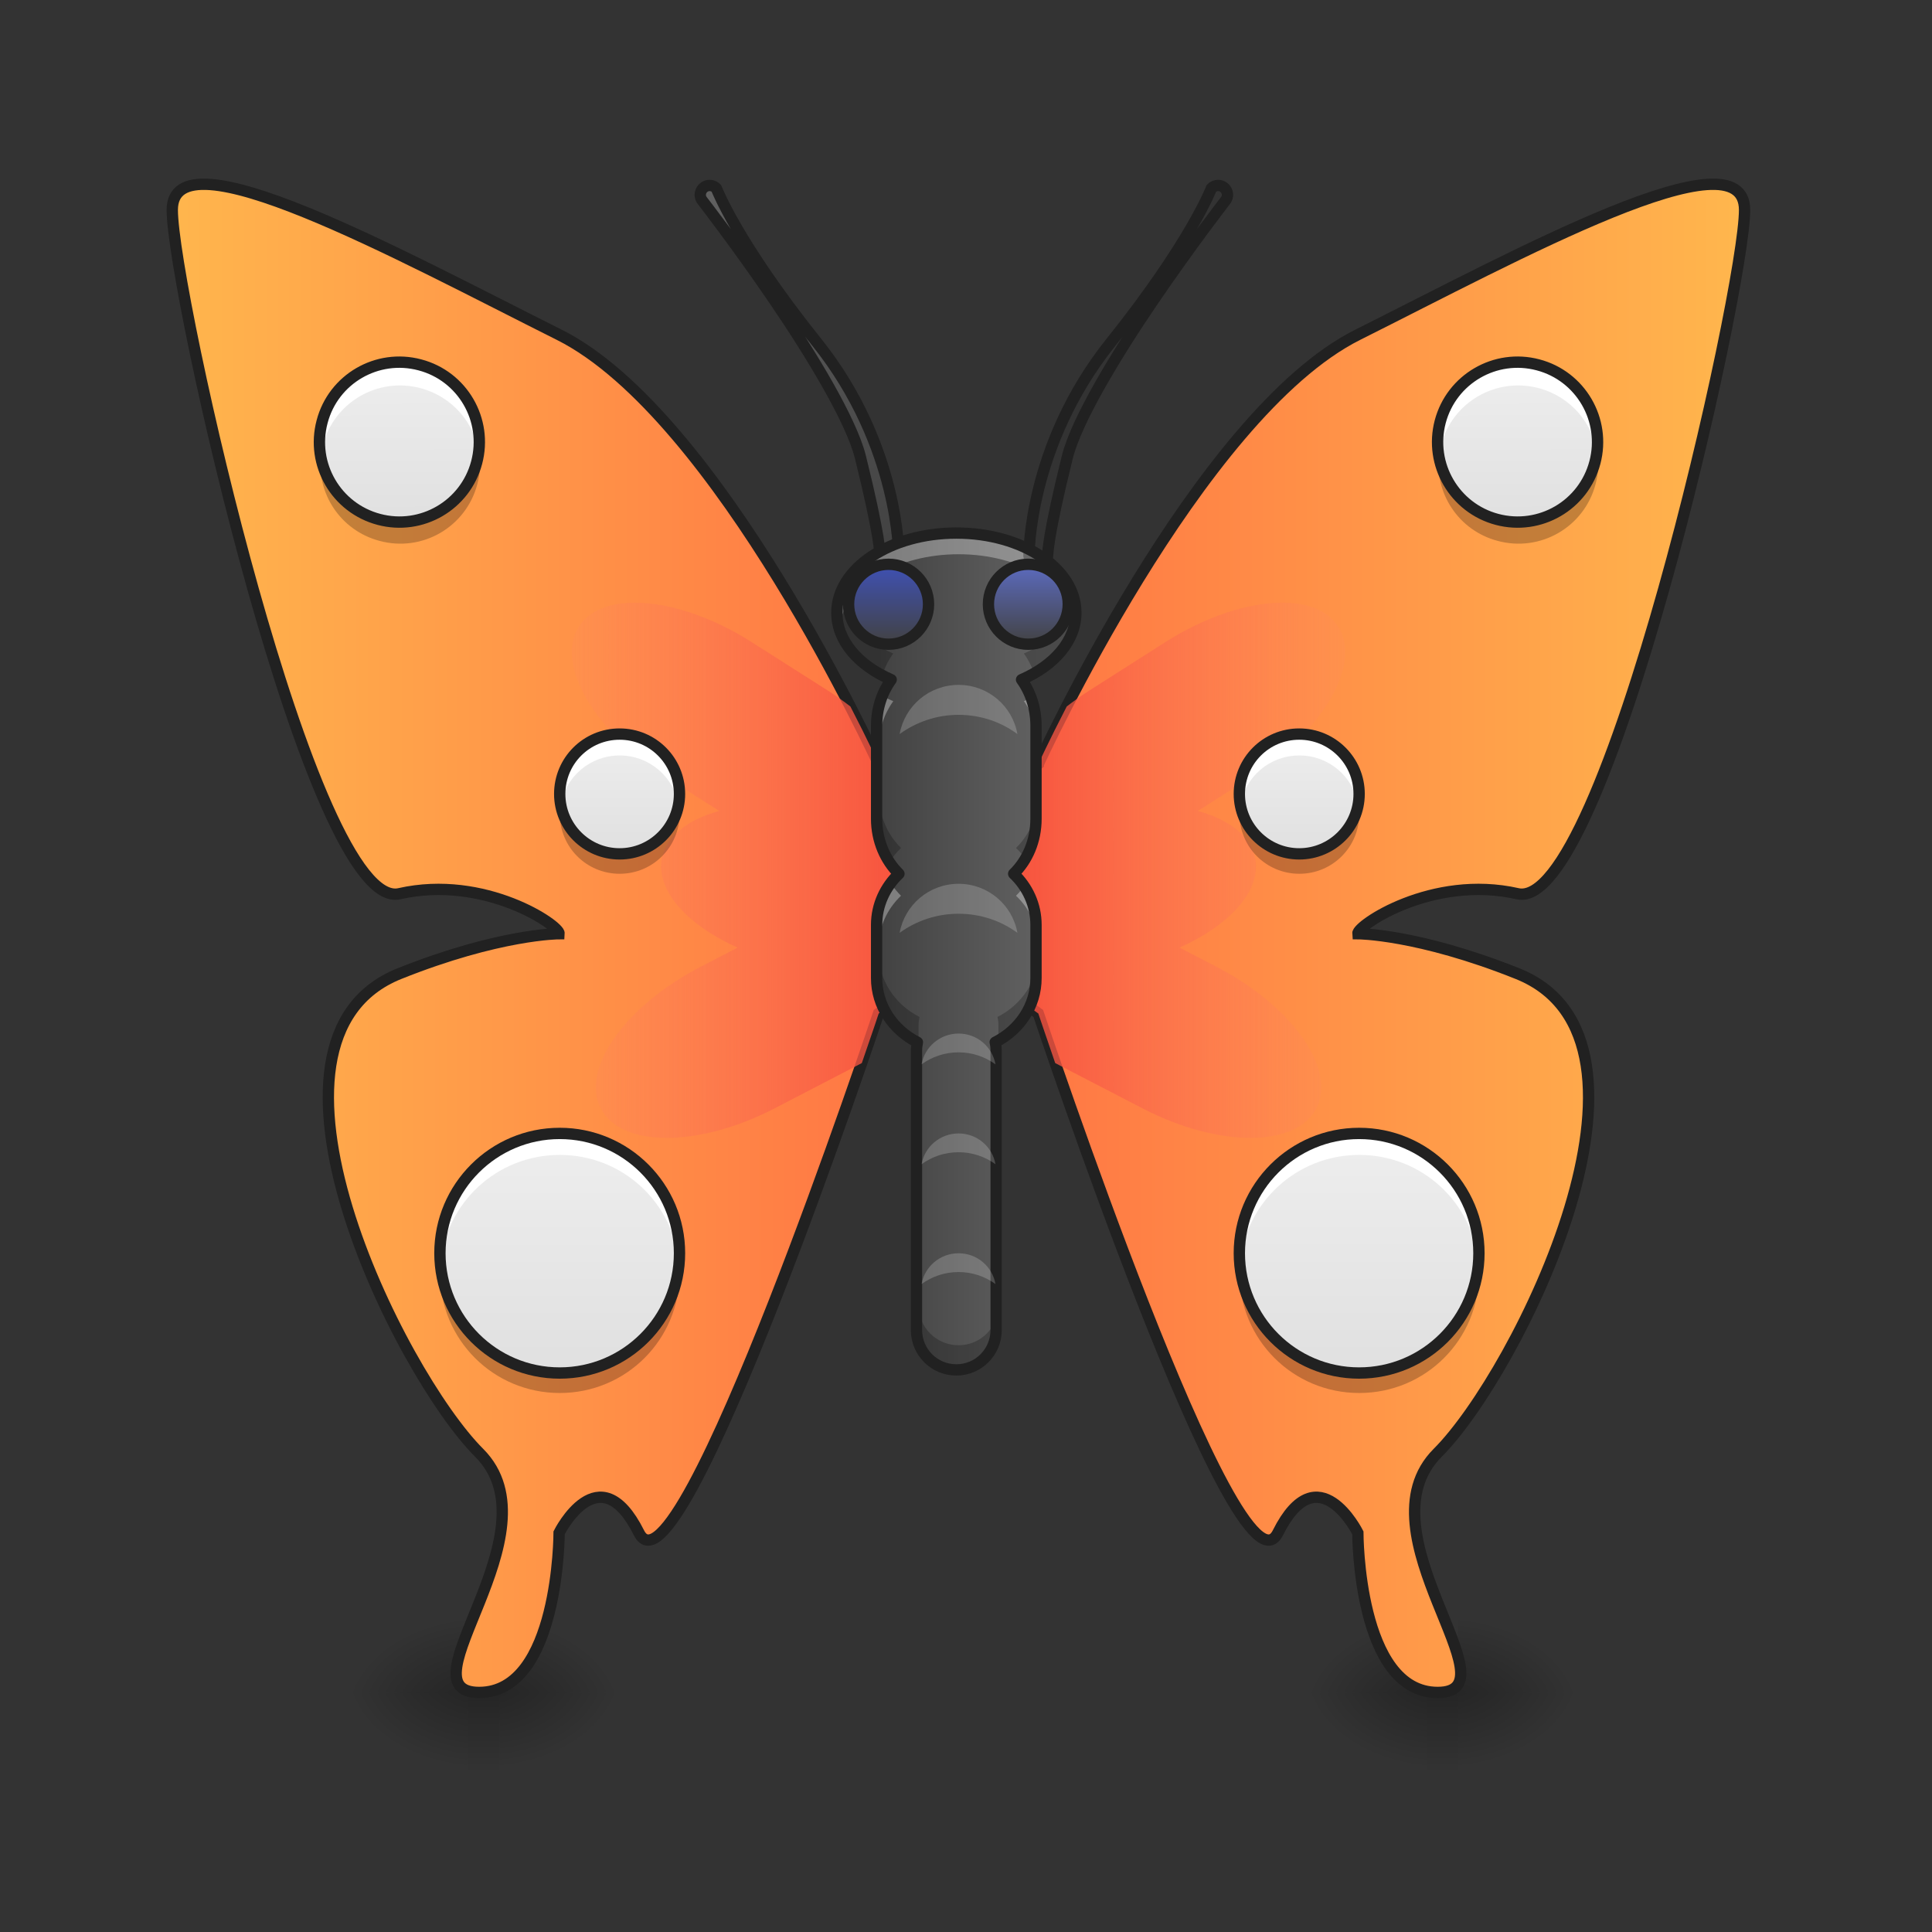<svg height="64" viewBox="0 0 64 64" width="64" xmlns="http://www.w3.org/2000/svg" xmlns:xlink="http://www.w3.org/1999/xlink"><rect x="0" y="0" width="64" height="64" fill="#333333" stroke="none"/><linearGradient id="a"><stop offset="0" stop-opacity=".275"/><stop offset="1" stop-opacity="0"/></linearGradient><linearGradient id="b" gradientTransform="matrix(.003 0 0 .125 47.019 26.878)" gradientUnits="userSpaceOnUse" x1="254" x2="254" xlink:href="#a" y1="233.5" y2="254.667"/><linearGradient id="c"><stop offset="0" stop-opacity=".314"/><stop offset=".222" stop-opacity=".275"/><stop offset="1" stop-opacity="0"/></linearGradient><radialGradient id="d" cx="450.909" cy="189.579" gradientTransform="matrix(0 -.156 -.219 -0 89.251 127.191)" gradientUnits="userSpaceOnUse" r="21.167" xlink:href="#c"/><radialGradient id="e" cx="450.909" cy="189.579" gradientTransform="matrix(-0 .156 .219 0 6.302 -15.055)" gradientUnits="userSpaceOnUse" r="21.167" xlink:href="#c"/><radialGradient id="f" cx="450.909" cy="189.579" gradientTransform="matrix(-0 -.156 .219 -0 6.302 127.191)" gradientUnits="userSpaceOnUse" r="21.167" xlink:href="#c"/><radialGradient id="g" cx="450.909" cy="189.579" gradientTransform="matrix(0 .156 -.219 0 89.251 -15.055)" gradientUnits="userSpaceOnUse" r="21.167" xlink:href="#c"/><linearGradient id="h"><stop offset="0" stop-color="#424242"/><stop offset="1" stop-color="#616161"/></linearGradient><linearGradient id="i" gradientUnits="userSpaceOnUse" x1="275.167" x2="317.5" xlink:href="#h" y1="-68.125" y2="-168.667"/><linearGradient id="j" gradientTransform="matrix(.003 0 0 .125 15.265 26.878)" gradientUnits="userSpaceOnUse" x1="254" x2="254" xlink:href="#a" y1="233.5" y2="254.667"/><radialGradient id="k" cx="450.909" cy="189.579" gradientTransform="matrix(0 -.156 -.219 -0 57.498 127.191)" gradientUnits="userSpaceOnUse" r="21.167" xlink:href="#c"/><radialGradient id="l" cx="450.909" cy="189.579" gradientTransform="matrix(-0 .156 .219 0 -25.451 -15.055)" gradientUnits="userSpaceOnUse" r="21.167" xlink:href="#c"/><radialGradient id="m" cx="450.909" cy="189.579" gradientTransform="matrix(-0 -.156 .219 -0 -25.451 127.191)" gradientUnits="userSpaceOnUse" r="21.167" xlink:href="#c"/><radialGradient id="n" cx="450.909" cy="189.579" gradientTransform="matrix(0 .156 -.219 0 57.498 -15.055)" gradientUnits="userSpaceOnUse" r="21.167" xlink:href="#c"/><linearGradient id="o"><stop offset="0" stop-color="#ff7043"/><stop offset="1" stop-color="#ffb74d"/></linearGradient><linearGradient id="p" gradientUnits="userSpaceOnUse" x1="254" x2="42.333" xlink:href="#o" y1="21.833" y2="21.833"/><linearGradient id="q" gradientUnits="userSpaceOnUse" x1="253.868" x2="462.465" xlink:href="#o" y1="33.653" y2="33.653"/><linearGradient id="r"><stop offset="0" stop-color="#f44336"/><stop offset="1" stop-color="#ff8a65" stop-opacity=".152"/></linearGradient><linearGradient id="s" gradientUnits="userSpaceOnUse" x1="31.753" x2="18.523" xlink:href="#r" y1="30.93" y2="30.93"/><linearGradient id="t" gradientUnits="userSpaceOnUse" x1="31.751" x2="44.564" xlink:href="#r" y1="28.829" y2="28.829"/><linearGradient id="u" gradientUnits="userSpaceOnUse" x1="29.107" x2="34.399" xlink:href="#h" y1="37.545" y2="37.545"/><linearGradient id="v"><stop offset="0" stop-color="#e0e0e0"/><stop offset="1" stop-color="#eee"/></linearGradient><linearGradient id="w" gradientUnits="userSpaceOnUse" x1="19.866" x2="19.866" xlink:href="#v" y1="28.284" y2="24.315"/><linearGradient id="x" gradientUnits="userSpaceOnUse" x1="18.543" x2="18.543" xlink:href="#v" y1="45.484" y2="37.545"/><linearGradient id="y" gradientTransform="matrix(.032 -.121 .121 .032 19.287 32.756)" gradientUnits="userSpaceOnUse" x1="103.815" x2="144.706" xlink:href="#v" y1="-88.744" y2="-99.701"/><linearGradient id="z" gradientTransform="matrix(-.125 0 0 .125 63.549 26.878)" gradientUnits="userSpaceOnUse" x1="158.75" x2="158.75" xlink:href="#v" y1="11.25" y2="-20.5"/><linearGradient id="A" gradientTransform="matrix(-.125 0 0 .125 63.549 22.908)" gradientUnits="userSpaceOnUse" x1="148.167" x2="148.167" xlink:href="#v" y1="180.583" y2="117.083"/><linearGradient id="B" gradientTransform="matrix(.032 -.121 .121 .032 56.33 32.756)" gradientUnits="userSpaceOnUse" x1="103.815" x2="144.706" xlink:href="#v" y1="-88.744" y2="-99.701"/><linearGradient id="C" gradientUnits="userSpaceOnUse" x1="28.997" x2="28.997" y1="21.338" y2="18.692"><stop offset="0" stop-color="#424242"/><stop offset="1" stop-color="#3f51b5"/></linearGradient><linearGradient id="D" gradientUnits="userSpaceOnUse" x1="33.627" x2="33.627" y1="21.338" y2="18.692"><stop offset="0" stop-color="#424242"/><stop offset="1" stop-color="#5c6bc0"/></linearGradient><path d="m47.262 56.066h1.031v2.648h-1.031zm0 0" fill="url(#b)"/><path d="m48.293 56.066h4.113v-2.645h-4.113zm0 0" fill="url(#d)"/><path d="m47.262 56.066h-4.117v2.648h4.117zm0 0" fill="url(#e)"/><path d="m47.262 56.066h-4.117v-2.645h4.117zm0 0" fill="url(#f)"/><path d="m48.293 56.066h4.113v2.648h-4.113zm0 0" fill="url(#g)"/><path d="m322.875-165.88c-.687 0-1.375.25-1.844.75 0 0-5.468 14.405-26.685 40.902-21.904 27.404-21.654 56.526-21.654 56.526.531 3 4.968 2.625 4.968-.437 0 0 0-1.0.625-4.875.656-3.875 1.969-10.437 4.593-20.967 2.437-9.687 12.936-27.06 22.81-41.527 9.843-14.467 19.061-26.341 19.061-26.341 1.281-1.594.156-3.968-1.875-4.031zm0 0" fill="url(#i)" stroke="#212121" stroke-linecap="round" stroke-linejoin="round" stroke-width="3" transform="matrix(-.125 0 0 .125 63.859 26.878)"/><path d="m15.508 56.066h1.031v2.648h-1.031zm0 0" fill="url(#j)"/><path d="m16.539 56.066h4.113v-2.645h-4.113zm0 0" fill="url(#k)"/><path d="m15.508 56.066h-4.113v2.648h4.113zm0 0" fill="url(#l)"/><path d="m15.508 56.066h-4.113v-2.645h4.113zm0 0" fill="url(#m)"/><path d="m16.539 56.066h4.113v2.648h-4.113zm0 0" fill="url(#n)"/><path d="m232.822-12.551s-42.308-92.616-84.648-113.77c-42.34-21.185-102.521-54.245-102.521-33.059 0 21.154 37.09 186.451 60.182 181.201 22.654-5.125 42.527 8.468 42.34 10.593 0 0-15.873 0-42.34 10.593-43.933 17.561 0 105.834 21.154 126.988 21.185 21.185-21.154 63.494 0 63.494 21.185 0 21.185-42.308 21.185-42.308s10.561-21.185 21.154 0c10.593 21.154 63.494-137.612 63.494-137.612 32.372-22.404 23.81-44.34 0-66.119zm0 0" fill="url(#p)" stroke="#000" stroke-width=".265" transform="matrix(.125 0 0 .125 0 26.878)"/><path d="m275.161-12.551s42.34-92.616 84.679-113.77c42.34-21.185 102.49-54.245 102.49-33.059 0 21.154-37.09 186.451-60.151 181.201-22.654-5.125-42.558 8.468-42.34 10.593 0 0 15.873 0 42.34 10.593 43.933 17.561 0 105.834-21.185 126.988-21.154 21.185 21.185 63.494 0 63.494-21.154 0-21.154-42.308-21.154-42.308s-10.593-21.185-21.185 0c-10.561 21.154-63.494-137.612-63.494-137.612-28.435-20.373-27.997-42.433 0-66.119zm0 0" fill="url(#q)" stroke="#000" stroke-width=".265" transform="matrix(.125 0 0 .125 0 26.878)"/><path d="m232.822-12.551s-42.308-92.616-84.648-113.77c-42.34-21.185-102.521-54.245-102.521-33.059 0 21.154 37.09 186.451 60.182 181.201 22.654-5.125 42.527 8.468 42.34 10.593 0 0-15.873 0-42.34 10.593-43.933 17.561 0 105.834 21.154 126.988 21.185 21.185-21.154 63.494 0 63.494 21.185 0 21.185-42.308 21.185-42.308s10.561-21.185 21.154 0c10.593 21.154 63.494-137.612 63.494-137.612 32.372-22.404 23.81-44.34 0-66.119zm0 0" fill="none" stroke="#212121" stroke-width="3" transform="matrix(.125 0 0 .125 0 26.878)"/><path d="m275.161-12.551s42.34-92.616 84.679-113.77c42.34-21.185 102.49-54.245 102.49-33.059 0 21.154-37.09 186.451-60.151 181.201-22.654-5.125-42.558 8.468-42.34 10.593 0 0 15.873 0 42.34 10.593 43.933 17.561 0 105.834-21.185 126.988-21.154 21.185 21.185 63.494 0 63.494-21.154 0-21.154-42.308-21.154-42.308s-10.593-21.185-21.185 0c-10.561 21.154-63.494-137.612-63.494-137.612-28.435-20.373-27.997-42.433 0-66.119zm0 0" fill="none" stroke="#212121" stroke-width="3" transform="matrix(.125 0 0 .125 0 26.878)"/><path d="m21.059 19.965c-.859-.008-1.539.254-1.887.797-.785 1.234.5 3.453 2.887 4.977l1.766 1.125c-1.039.285-1.754.832-1.898 1.57-.207 1.059.832 2.207 2.508 2.957l-1.215.629c-2.516 1.301-3.996 3.395-3.32 4.695.672 1.305 3.238 1.305 5.754.004l2.672-1.387c.078-.039.152-.078.223-.117.348-1 .559-1.641.559-1.641 2.938-2.031 3.18-4.035 1.953-6.023-.176-.047-.355-.09-.539-.129.043-.184.055-.383.035-.59-.402-.508-.891-1.016-1.449-1.523 0 0-.34-.75-.938-1.906-.227-.176-.469-.348-.723-.512l-2.543-1.617c-1.34-.855-2.738-1.301-3.844-1.309zm0 0" fill="url(#s)"/><path d="m42.445 19.965c.859-.008 1.543.254 1.887.797.789 1.234-.5 3.453-2.887 4.977l-1.766 1.125c1.039.285 1.758.832 1.902 1.57.207 1.059-.832 2.207-2.508 2.957l1.215.629c2.512 1.301 3.992 3.395 3.32 4.695-.676 1.305-3.242 1.305-5.754.004l-2.676-1.387c-.074-.039-.148-.078-.223-.117-.344-1-.559-1.641-.559-1.641-2.938-2.031-3.176-4.035-1.949-6.023.176-.047.355-.09.539-.129-.043-.184-.055-.383-.035-.59.402-.508.891-1.016 1.445-1.523 0 0 .344-.75.941-1.906.227-.176.469-.348.723-.512l2.539-1.617c1.344-.855 2.738-1.301 3.844-1.309zm0 0" fill="url(#t)"/><path d="m31.754 17.699c-2.199 0-3.969 1.18-3.969 2.645 0 .934.715 1.75 1.805 2.223-.301.418-.484.949-.484 1.527v3.09c0 .73.289 1.383.742 1.828-.457.438-.742 1.035-.742 1.699v1.762c0 .926.547 1.723 1.355 2.133-.02.094-.031.191-.031.293v9.262c0 .734.59 1.324 1.324 1.324.73 0 1.32-.59 1.32-1.324v-9.262c0-.102-.008-.199-.031-.293.809-.41 1.355-1.207 1.355-2.133v-1.762c0-.664-.281-1.262-.742-1.699.457-.445.742-1.098.742-1.828v-3.09c0-.578-.18-1.109-.48-1.527 1.086-.473 1.805-1.289 1.805-2.223 0-1.465-1.77-2.645-3.969-2.645zm0 0" fill="url(#u)"/><path d="m322.875-165.88c-.687 0-1.375.25-1.844.75 0 0-5.468 14.405-26.685 40.902-21.904 27.404-21.654 56.526-21.654 56.526.531 3 4.968 2.625 4.968-.437 0 0 0-1.0.625-4.875.656-3.875 1.969-10.437 4.593-20.967 2.437-9.687 12.936-27.06 22.81-41.527 9.843-14.467 19.061-26.341 19.061-26.341 1.281-1.594.156-3.968-1.875-4.031zm0 0" fill="url(#i)" stroke="#212121" stroke-linecap="round" stroke-linejoin="round" stroke-width="3" transform="matrix(.125 0 0 .125 0 26.878)"/><path d="m31.754 17.699c-2.199 0-3.969 1.18-3.969 2.645 0 .113.008.223.031.332.242-1.309 1.906-2.316 3.938-2.316s3.695 1.008 3.938 2.316c.02-.109.031-.219.031-.332 0-1.465-1.77-2.645-3.969-2.645zm-2.453 5.391c-.125.305-.195.645-.195 1.004v.66c0-.578.184-1.109.484-1.527-.102-.043-.195-.086-.289-.137zm4.906 0c-.094.051-.191.094-.289.137.301.418.48.949.48 1.527v-.66c0-.359-.07-.699-.191-1.004zm-4.645 6.246c-.285.387-.457.863-.457 1.375v.66c0-.664.285-1.262.742-1.699-.105-.102-.199-.215-.285-.336zm4.379 0c-.086.121-.18.234-.285.336.461.438.742 1.035.742 1.699v-.66c0-.512-.168-.988-.457-1.375zm-3.512 5.914v.312c0-.102.012-.199.031-.297-.008-.004-.02-.012-.031-.016zm2.645 0c-.008.004-.02.012-.031.016.023.098.031.195.031.297zm0 0" fill="#fff" fill-opacity=".314"/><path d="m27.844 19.887c-.039.148-.059.301-.059.457 0 .824.559 1.559 1.438 2.043.082-.27.207-.523.367-.738-.906-.395-1.555-1.023-1.746-1.762zm7.82 0c-.195.738-.84 1.367-1.746 1.762.156.215.281.469.363.738.883-.484 1.441-1.219 1.441-2.043 0-.156-.02-.309-.059-.457zm-6.559 6.375v.922c0 .504.137.969.371 1.355.105-.164.23-.312.371-.449-.453-.441-.742-1.098-.742-1.828zm5.293 0c0 .73-.285 1.387-.742 1.828.145.137.27.285.375.449.23-.387.367-.852.367-1.355zm-5.293 5.293v.918c0 .91.535 1.699 1.324 2.117v-.609c0-.102.012-.199.031-.293-.809-.41-1.355-1.211-1.355-2.133zm5.293 0c0 .922-.547 1.723-1.355 2.133.023.094.031.191.031.293v.609c.793-.418 1.324-1.207 1.324-2.117zm-3.969 11.688v.918c0 .734.59 1.324 1.324 1.324.73 0 1.32-.59 1.32-1.324v-.918c0 .73-.59 1.32-1.32 1.32-.734 0-1.324-.59-1.324-1.32zm0 0" fill-opacity=".235"/><path d="m960.026 535.106c-66.49 0-119.989 35.666-119.989 79.953 0 28.226 21.612 52.908 54.562 67.198-9.094 12.637-14.644 28.698-14.644 46.177v93.416c0 22.085 8.739 41.807 22.439 55.27-13.818 13.227-22.439 31.296-22.439 51.373v53.263c0 27.989 16.534 52.082 40.98 64.482-.59 2.834-.945 5.787-.945 8.857v280.013c0 22.203 17.833 40.036 40.036 40.036 22.085 0 39.917-17.833 39.917-40.036v-280.013c0-3.071-.236-6.023-.945-8.857 24.446-12.4 40.98-36.493 40.98-64.482v-53.263c0-20.077-8.503-38.146-22.439-51.373 13.818-13.463 22.439-33.186 22.439-55.27v-93.416c0-17.479-5.433-33.54-14.526-46.177 32.832-14.29 54.562-38.973 54.562-67.198 0-44.287-53.499-79.953-119.989-79.953zm0 0" fill="none" stroke="#212121" stroke-linecap="round" stroke-linejoin="round" stroke-width="11.339" transform="scale(.033)"/><path d="m20.527 24.316c1.098 0 1.984.887 1.984 1.984 0 1.094-.887 1.984-1.984 1.984s-1.984-.891-1.984-1.984c0-1.098.887-1.984 1.984-1.984zm0 0" fill="url(#w)"/><path d="m18.543 37.547c2.191 0 3.969 1.777 3.969 3.969s-1.777 3.969-3.969 3.969c-2.191 0-3.969-1.777-3.969-3.969s1.777-3.969 3.969-3.969zm0 0" fill="url(#x)"/><path d="m20.527 24.316c-1.102 0-1.984.883-1.984 1.984 0 .121.012.238.031.355.168-.93.977-1.629 1.953-1.629.977 0 1.785.699 1.953 1.629.02-.117.031-.234.031-.355 0-1.102-.887-1.984-1.984-1.984zm0 0" fill="#fff" fill-opacity=".974"/><path d="m18.543 37.547c-2.199 0-3.969 1.77-3.969 3.969 0 .117.004.238.016.355.18-2.031 1.875-3.613 3.953-3.613s3.773 1.582 3.953 3.613c.012-.117.016-.238.016-.355 0-2.199-1.77-3.969-3.969-3.969zm0 0" fill="#fff" fill-opacity=".974"/><path d="m18.57 26.629c-.02.109-.027.219-.027.332 0 1.098.883 1.984 1.984 1.984 1.098 0 1.984-.887 1.984-1.984 0-.113-.012-.223-.027-.332-.156.941-.969 1.656-1.957 1.656-.988 0-1.801-.715-1.957-1.656zm0 0" fill-opacity=".235"/><path d="m14.586 41.844c-.008.109-.012.219-.012.332 0 2.199 1.77 3.969 3.969 3.969s3.969-1.77 3.969-3.969c0-.109-.004-.223-.016-.332-.164 2.043-1.867 3.641-3.953 3.641-2.09 0-3.789-1.598-3.957-3.641zm0 0" fill-opacity=".235"/><path d="m10.699 14.02c.375-1.414 1.828-2.25 3.238-1.871 1.414.375 2.25 1.828 1.871 3.238-.379 1.414-1.828 2.25-3.238 1.871-1.414-.379-2.25-1.828-1.871-3.238zm0 0" fill="url(#y)"/><path d="m13.277 12.055c-1.18-.012-2.258.77-2.578 1.961-.098.355-.117.711-.07 1.051.016-.113.039-.223.07-.336.379-1.414 1.824-2.25 3.238-1.871 1.062.285 1.801 1.172 1.938 2.195.18-1.305-.633-2.559-1.938-2.906-.219-.062-.441-.09-.66-.094zm0 0" fill="#fff" fill-opacity=".974"/><path d="m15.879 15.027c-.016.121-.039.242-.07.359-.379 1.418-1.824 2.25-3.238 1.871-1.074-.285-1.812-1.188-1.941-2.219-.164 1.293.645 2.535 1.941 2.879 1.414.383 2.859-.453 3.238-1.867.094-.344.113-.691.07-1.023zm0 0" fill-opacity=".235"/><path d="m121.501 56.049c11.702-.03 21.17 9.467 21.162 21.147.03 11.702-9.467 21.17-21.147 21.162-11.71-0-21.17-9.467-21.162-21.147 0-11.71 9.467-21.17 21.147-21.162zm0 0" fill="none" stroke="#212121" stroke-linecap="round" stroke-linejoin="round" stroke-width="3" transform="matrix(.032 -.121 .121 .032 0 26.878)"/><path d="m164.203-20.487c8.78 0 15.873 7.093 15.873 15.873 0 8.749-7.093 15.873-15.873 15.873-8.78 0-15.873-7.124-15.873-15.873 0-8.78 7.093-15.873 15.873-15.873zm0 0" fill="none" stroke="#212121" stroke-linecap="round" stroke-linejoin="round" stroke-width="3" transform="matrix(.125 0 0 .125 0 26.878)"/><path d="m148.33 85.346c17.53 0 31.747 14.217 31.747 31.747s-14.217 31.747-31.747 31.747-31.747-14.217-31.747-31.747 14.217-31.747 31.747-31.747zm0 0" fill="none" stroke="#212121" stroke-linecap="round" stroke-linejoin="round" stroke-width="3" transform="matrix(.125 0 0 .125 0 26.878)"/><path d="m43.043 24.316c-1.098 0-1.984.887-1.984 1.984 0 1.094.887 1.984 1.984 1.984 1.094 0 1.984-.891 1.984-1.984 0-1.098-.891-1.984-1.984-1.984zm0 0" fill="url(#z)"/><path d="m45.027 37.547c-2.191 0-3.969 1.777-3.969 3.969s1.777 3.969 3.969 3.969 3.969-1.777 3.969-3.969-1.777-3.969-3.969-3.969zm0 0" fill="url(#A)"/><path d="m43.043 24.316c1.098 0 1.984.883 1.984 1.984 0 .121-.012.238-.035.355-.164-.93-.973-1.629-1.949-1.629-.98 0-1.785.699-1.953 1.629-.02-.117-.031-.234-.031-.355 0-1.102.883-1.984 1.984-1.984zm0 0" fill="#fff" fill-opacity=".974"/><path d="m45.027 37.547c2.199 0 3.969 1.77 3.969 3.969 0 .117-.008.238-.016.355-.18-2.031-1.875-3.613-3.953-3.613s-3.773 1.582-3.953 3.613c-.012-.117-.016-.238-.016-.355 0-2.199 1.77-3.969 3.969-3.969zm0 0" fill="#fff" fill-opacity=".974"/><path d="m45 26.629c.016.109.027.219.027.332 0 1.098-.887 1.984-1.984 1.984-1.102 0-1.984-.887-1.984-1.984 0-.113.008-.223.027-.332.156.941.969 1.656 1.957 1.656.984 0 1.801-.715 1.957-1.656zm0 0" fill-opacity=".235"/><path d="m48.98 41.844c.012.109.016.219.016.332 0 2.199-1.77 3.969-3.969 3.969-2.199 0-3.969-1.77-3.969-3.969 0-.109.004-.223.012-.332.168 2.043 1.867 3.641 3.957 3.641 2.086 0 3.789-1.598 3.953-3.641zm0 0" fill-opacity=".235"/><path d="m-344.311-20.487c8.78 0 15.873 7.093 15.873 15.873 0 8.749-7.093 15.873-15.873 15.873-8.749 0-15.873-7.124-15.873-15.873 0-8.78 7.124-15.873 15.873-15.873zm0 0" fill="none" stroke="#212121" stroke-linecap="round" stroke-linejoin="round" stroke-width="3" transform="matrix(-.125 0 0 .125 0 26.878)"/><path d="m-360.184 85.346c17.53 0 31.747 14.217 31.747 31.747s-14.217 31.747-31.747 31.747-31.747-14.217-31.747-31.747 14.217-31.747 31.747-31.747zm0 0" fill="none" stroke="#212121" stroke-linecap="round" stroke-linejoin="round" stroke-width="3" transform="matrix(-.125 0 0 .125 0 26.878)"/><path d="m47.738 14.02c.379-1.414 1.832-2.25 3.242-1.871 1.41.375 2.25 1.828 1.871 3.238-.379 1.414-1.828 2.25-3.242 1.871-1.41-.379-2.246-1.828-1.871-3.238zm0 0" fill="url(#B)"/><path d="m50.32 12.055c-1.18-.012-2.262.77-2.582 1.961-.094.355-.113.711-.066 1.051.016-.113.039-.223.066-.336.379-1.414 1.824-2.25 3.242-1.871 1.062.285 1.797 1.172 1.938 2.195.18-1.305-.633-2.559-1.938-2.906-.223-.062-.441-.09-.66-.094zm0 0" fill="#fff" fill-opacity=".974"/><path d="m52.922 15.027c-.016.121-.039.242-.07.359-.379 1.418-1.824 2.25-3.242 1.871-1.07-.285-1.809-1.188-1.941-2.219-.164 1.293.645 2.535 1.941 2.879 1.418.383 2.863-.453 3.242-1.867.094-.344.113-.691.07-1.023zm0 0" fill-opacity=".235"/><path d="m121.495 56.025c11.71 0 21.178 9.497 21.17 21.177.022 11.672-9.467 21.17-21.147 21.162-11.71-0-21.17-9.467-21.17-21.177.008-11.68 9.475-21.14 21.147-21.162zm0 0" fill="none" stroke="#212121" stroke-linecap="round" stroke-linejoin="round" stroke-width="3" transform="matrix(.032 -.121 .121 .032 37.042 26.878)"/><path d="m29.438 18.691c.73 0 1.324.594 1.324 1.324s-.594 1.324-1.324 1.324-1.324-.594-1.324-1.324.594-1.324 1.324-1.324zm0 0" fill="url(#C)"/><path d="m34.066 18.691c.734 0 1.324.594 1.324 1.324s-.59 1.324-1.324 1.324c-.73 0-1.32-.594-1.32-1.324s.59-1.324 1.32-1.324zm0 0" fill="url(#D)"/><path d="m235.478-65.483c5.843 0 10.593 4.75 10.593 10.593s-4.75 10.593-10.593 10.593-10.593-4.75-10.593-10.593 4.75-10.593 10.593-10.593zm0 0" fill="none" stroke="#212121" stroke-linecap="round" stroke-linejoin="round" stroke-width="3" transform="matrix(.125 0 0 .125 0 26.878)"/><path d="m272.505-65.483c5.874 0 10.593 4.75 10.593 10.593s-4.718 10.593-10.593 10.593c-5.843 0-10.561-4.75-10.561-10.593s4.718-10.593 10.561-10.593zm0 0" fill="none" stroke="#212121" stroke-linecap="round" stroke-linejoin="round" stroke-width="3" transform="matrix(.125 0 0 .125 0 26.878)"/><g fill="#fff" fill-opacity=".196"><path d="m31.754 29.277c-.977 0-1.785.699-1.953 1.625.547-.398 1.223-.633 1.953-.633.73 0 1.406.234 1.949.633-.164-.926-.973-1.625-1.949-1.625zm0 0"/><path d="m31.754 22.688c-.977 0-1.785.699-1.953 1.629.547-.398 1.223-.637 1.953-.637.73 0 1.406.234 1.949.637-.164-.93-.973-1.629-1.949-1.629zm0 0"/><path d="m31.754 34.238c-.613 0-1.121.438-1.227 1.02.344-.25.766-.398 1.227-.398.457 0 .879.148 1.223.398-.105-.582-.609-1.02-1.223-1.02zm0 0"/><path d="m31.754 37.547c-.613 0-1.121.438-1.227 1.02.344-.25.766-.398 1.227-.398.457 0 .879.148 1.223.398-.105-.582-.609-1.02-1.223-1.02zm0 0"/><path d="m31.754 41.516c-.613 0-1.121.438-1.227 1.02.344-.25.766-.398 1.227-.398.457 0 .879.148 1.223.398-.105-.582-.609-1.02-1.223-1.02zm0 0"/></g></svg>